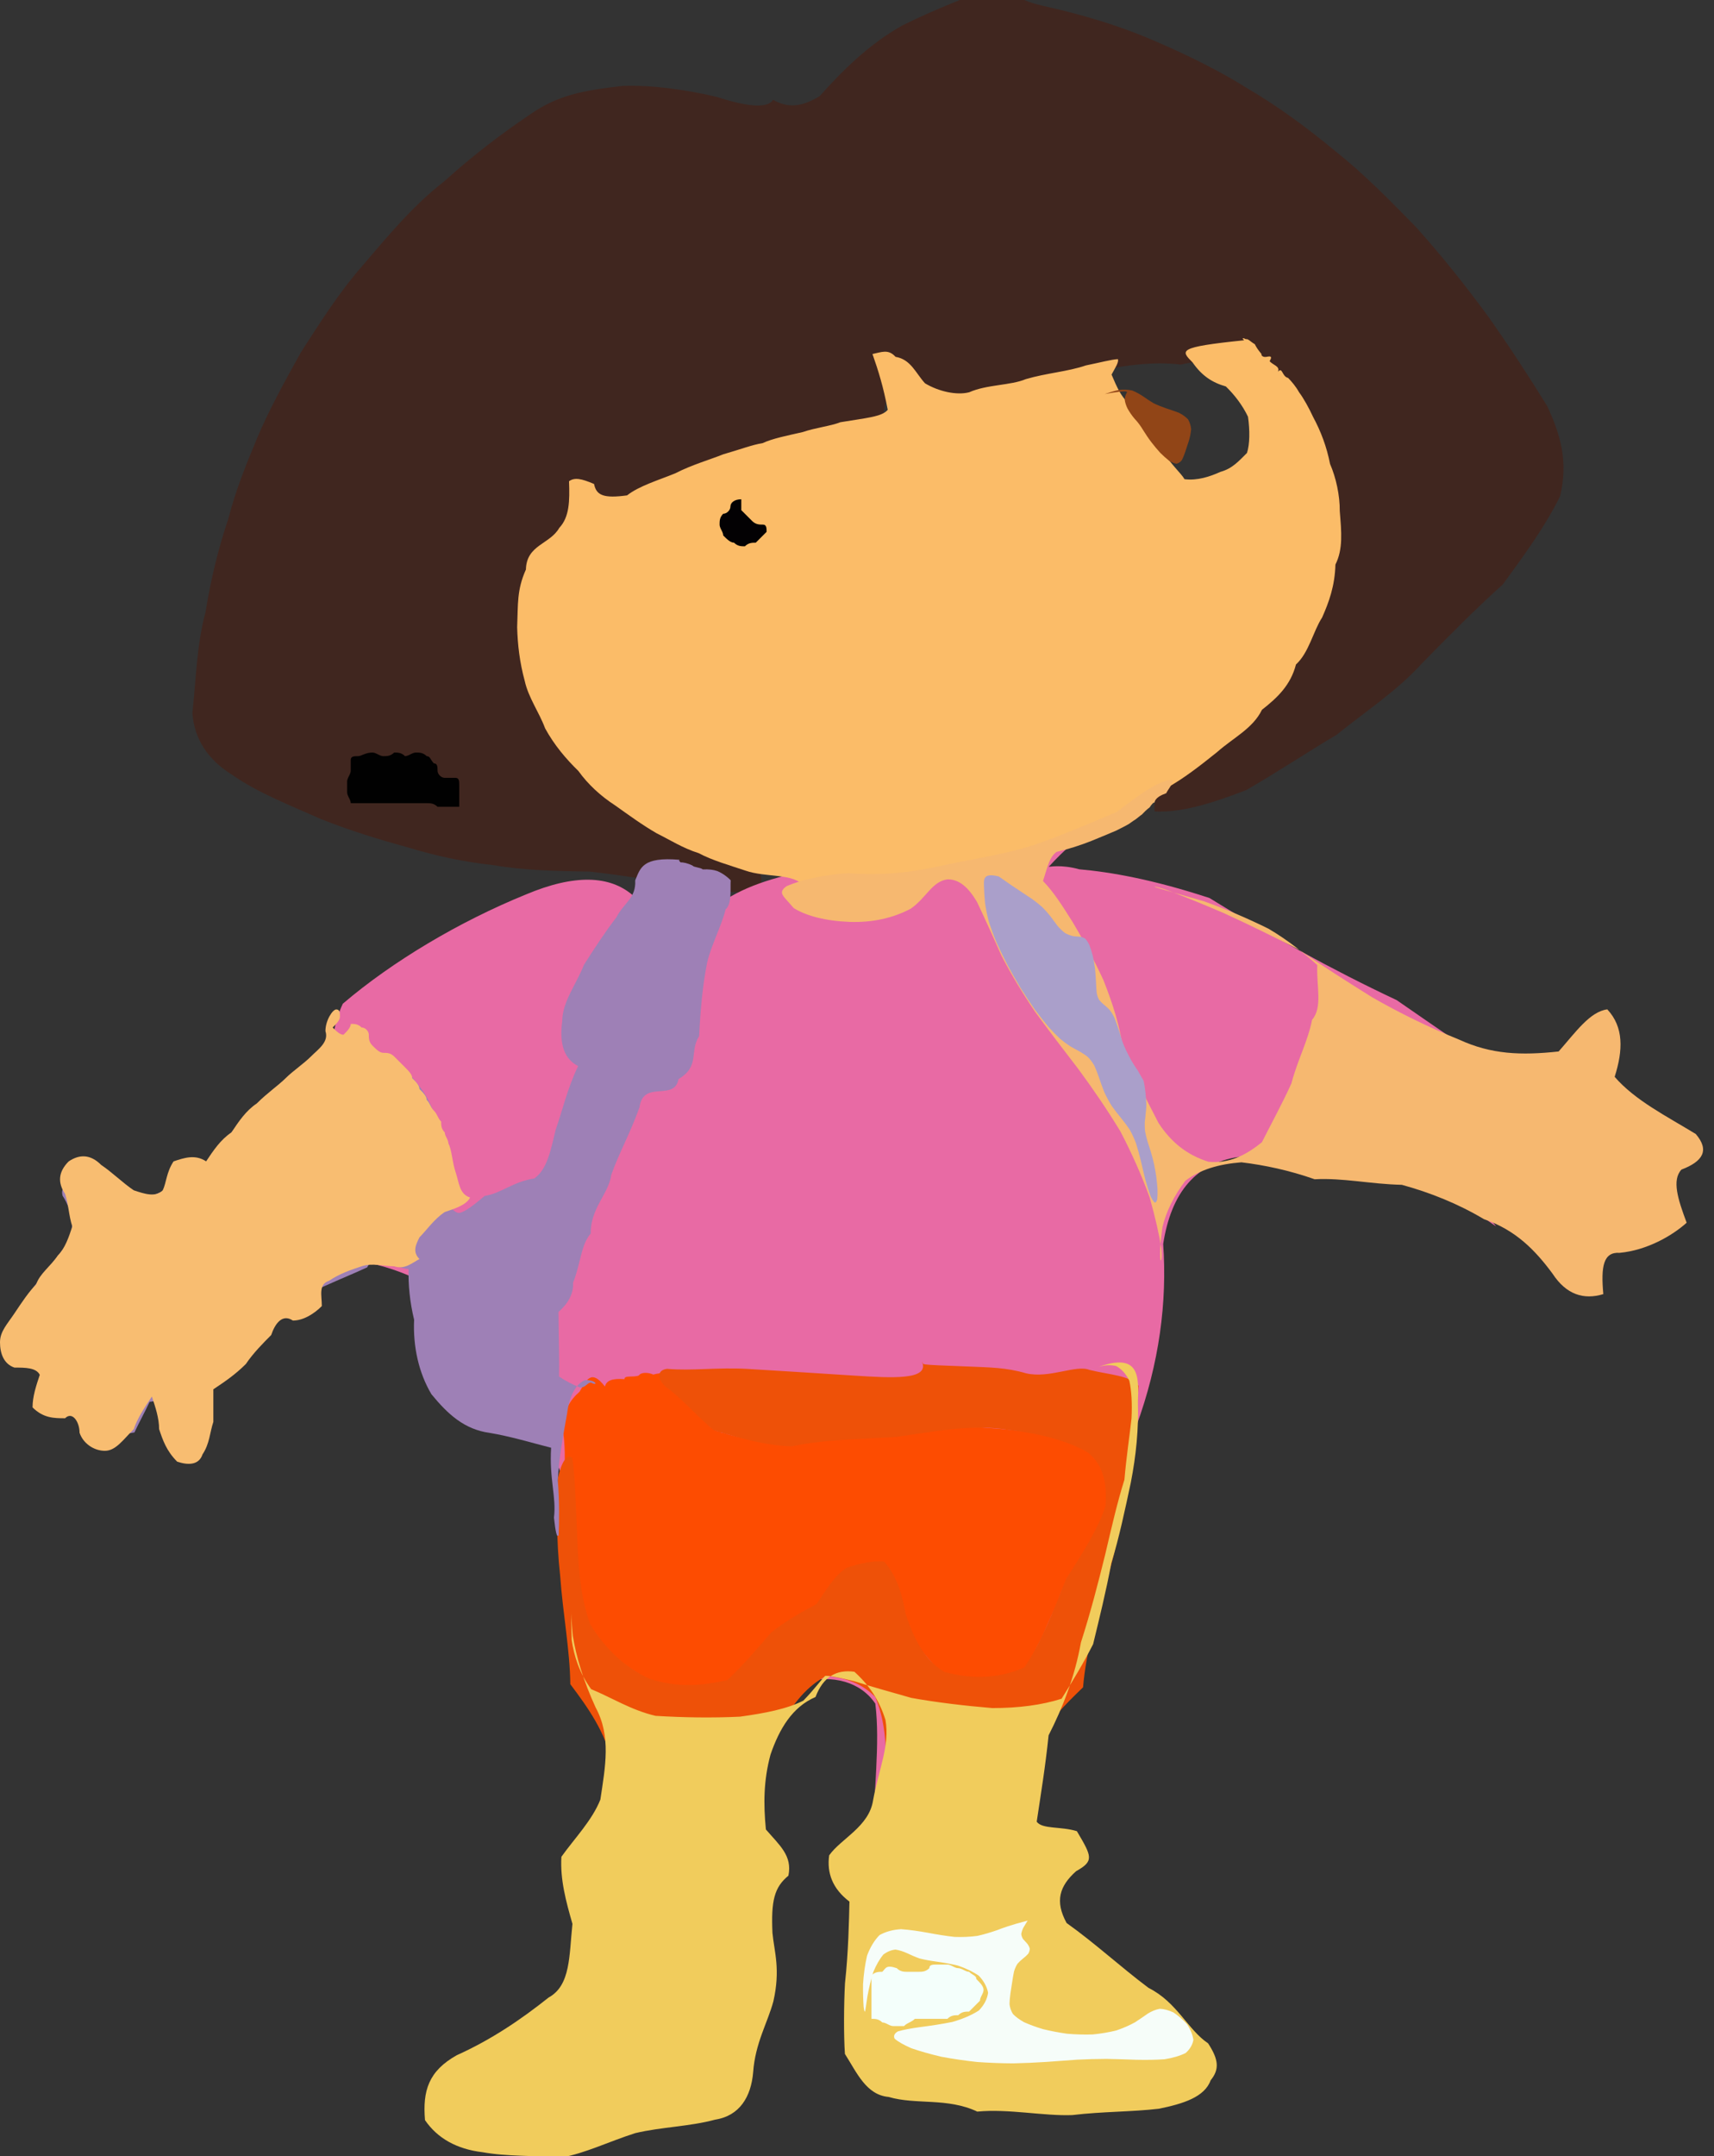<?xml version="1.0" ?>
<svg xmlns="http://www.w3.org/2000/svg" version="1.1" width="474" height="596">
  <rect width="100%" height="100%" fill="#333333" stroke="none"/>
  <defs/>
  <g>
    <path d="M 268.365 -1.271 C 268.624 -1.372 269.056 -1.449 269.434 -1.712 C 269.693 -2.089 269.758 -2.546 269.962 -2.885 C 270.387 -3.268 270.504 -3.764 270.662 -4.188 C 271.027 -4.439 271.39 -4.443 271.95 -3.985 C 273.426 -3.019 275.846 -2.353 280.352 -2.162 C 282.701 0.962 288.872 1.521 295.778 3.373 C 303.49 5.357 311.965 8.052 319.924 11.578 C 328.968 15.493 337.367 19.659 345.098 24.5 C 353.251 29.29 361.308 35.156 369.192 41.708 C 377.312 48.153 384.435 55.44 391.623 62.8 C 398.571 70.54 405.156 78.75 411.491 87.397 C 417.455 95.812 422.892 104.187 427.869 112.232 C 431.623 120.332 433.698 127.522 431.457 137.092 C 427.552 145.126 421.75 153.13 415.621 161.504 C 407.941 168.408 400.5 175.952 393.11 183.488 C 386.143 191.14 377.385 196.804 369.652 203.081 C 361.353 208.015 353.22 213.43 344.636 218.383 C 334.782 222.193 326.504 224.643 319.314 224.291 C 318.781 220.769 321.384 215.079 326.691 208.331 C 333.833 201.417 341.585 194.332 349.047 187.049 C 355.381 179.524 360.443 171.75 364.18 163.747 C 366.576 155.595 367.686 147.4 367.59 139.297 C 366.371 131.444 364.124 124.024 360.954 117.232 C 356.975 111.267 352.229 106.312 346.758 102.536 C 340.584 100.082 333.744 99.042 326.565 100.766 C 318.313 99.774 309.457 101.153 300.438 103.257 C 291.344 105.194 282.469 106.693 273.958 110.388 C 266.41 109.952 260.41 108.39 255.607 106.624 C 252.082 105.29 249.657 104.584 247.978 104.762 C 246.615 106.25 244.95 109.178 244.139 115.351 C 238.29 117.68 229.938 120.93 221.027 124.962 C 211.478 128.717 201.509 131.945 191.502 134.609 C 182.317 136.721 174.427 138.345 168.195 139.595 C 163.887 140.77 160.972 142.22 158.861 144.26 C 156.955 147.19 154.781 151.178 152.376 156.188 C 150.063 162.112 148.343 168.805 147.952 176.086 C 149.733 183.764 153.624 191.627 159.413 199.452 C 166.717 207.067 175.107 214.306 184.025 221.027 C 192.723 227.158 200.627 232.596 207.439 237.095 C 211.012 241.097 211.434 244.332 209.08 246.432 C 204.434 246.984 198.021 246.368 190.286 245.062 C 181.644 243.468 172.478 241.974 163.115 240.91 C 153.653 240.767 144.983 240.581 136.609 239.148 C 127.867 238.197 120.148 236.461 112.651 234.177 C 104.888 232.06 96.755 229.567 88.739 226.378 C 80.106 222.532 71.436 219.192 64.283 214.214 C 57.375 209.951 53.71 204.13 53.21 197.081 C 54.244 187.326 54.417 178.122 56.839 169.177 C 58.315 160.082 60.385 151.526 63.1 143.535 C 65.096 135.74 67.988 128.542 71.074 121.167 C 74.208 113.736 78.39 106.017 83.194 97.411 C 88.316 89.495 93.681 80.889 100.341 73.34 C 107.245 65.244 114.214 56.844 122.782 50.178 C 130.618 43.101 138.633 36.984 146.674 31.57 C 154.438 26.225 161.309 25.001 172.212 23.746 C 180.128 23.457 189.831 24.78 198.214 26.788 C 205.337 29.1 212.117 30.357 213.787 27.592 C 217.571 29.702 221.181 29.877 226.654 26.599 C 232.68 19.869 239.999 12.389 249.536 7.041 C 259.302 2.154 269.866 -1.623 268.365 -1.271" stroke-width="0.0" fill="rgb(64, 38, 31)" opacity="1" stroke="rgb(189, 215, 162)" stroke-opacity="0.661" stroke-linecap="round" stroke-linejoin="round"/>
    <path d="M 316.707 221.672 C 314.48 222.719 312.189 223.887 309.674 225.169 C 306.86 226.64 303.769 228.356 300.518 230.26 C 297.299 232.423 294.396 234.831 290.042 239.556 C 290.14 239.658 293.358 238.855 298.489 240.276 C 307.011 241.019 318.752 243.04 334.48 248.211 C 350.124 257.905 368.281 268.011 386.229 276.422 C 398.746 285.131 407.006 290.535 409.749 292.931 C 407.273 293.214 401.226 292.766 393.836 292.976 C 387.234 294.684 383.328 298.472 383.251 304.194 C 386.669 311.348 392.608 319.21 399.894 326.773 C 407.054 332.899 412.299 336.919 413.716 338.922 C 410.858 337.271 404.483 331.51 393.232 326.364 C 375.935 323.125 359.503 319.147 343.789 319.601 C 330.64 321.038 323.889 329.699 321.673 343.825 C 322.797 359.856 320.615 376.774 314.234 394.214 C 307.8 412.638 301.703 431.281 295.858 449.452 C 291.277 466.385 287.96 481.807 285.517 495.04 C 282.653 505.894 278.752 514.414 273.737 520.873 C 267.992 525.92 262.337 530.473 257.755 535.383 C 255.236 541.196 255.576 548.16 259.07 555.899 C 265.483 563.733 274.39 570.804 284.864 576.229 C 295.685 579.185 305.5 580.383 313.008 580.625 C 317.028 580.642 316.932 580.793 312.888 580.81 C 305.554 580.36 295.802 578.923 284.673 575.858 C 273.241 570.522 262.574 562.671 253.61 552.24 C 247.052 539.561 243.193 525.33 241.312 510.294 C 241.587 495.198 243.454 481.853 242.06 470.874 C 237.926 464.817 230.396 462.844 221.837 464.832 C 212.775 469.293 204.202 474.414 196.878 479.234 C 191.45 483.399 188.316 487.242 187.598 491.235 C 189.354 496.01 193.344 502.16 198.652 510.1 C 204.13 519.793 208.422 531.021 210.108 543.142 C 207.658 555.344 201.451 566.718 192.079 576.356 C 180.357 583.378 167.485 587.534 155.018 589.421 C 144.496 589.742 137.363 589.087 134.671 587.868 C 136.488 586.217 142.111 583.997 150.74 581.046 C 161.23 577.271 172.293 572.662 182.652 567.346 C 191.171 561.576 196.888 555.636 199.519 549.833 C 199.342 544.407 196.752 539.49 192.412 534.963 C 187.142 530.626 181.688 526.016 176.776 520.479 C 172.912 513.309 170.244 503.942 168.636 492.051 C 167.625 477.567 166.427 460.924 164.41 442.876 C 160.982 424.284 155.554 405.947 147.735 388.804 C 137.758 373.864 126.425 362.084 115.158 353.477 C 104.885 348.806 96.702 347.789 91.381 348.59 C 89.296 349.837 89.896 350.487 92.326 349.69 C 95.62 346.96 98.766 342.346 100.875 336.055 C 101.159 328.308 99.377 319.337 95.883 309.442 C 91.793 298.979 89.871 288.026 94.8 277.429 C 108.516 265.728 127.023 254.714 145.452 247.225 C 158.934 241.545 168.636 241.989 174.966 247.426 C 173.727 257.816 170.362 270.686 165.731 285.219 C 160.724 299.74 156.473 312.926 153.676 323.771 C 152.608 331.46 153.364 335.444 155.89 335.316 C 160.034 331.211 165.482 323.505 171.574 313.039 C 177.497 300.918 182.739 288.257 187.105 276.072 C 190.618 265.311 194.326 256.423 199.349 249.535 C 206.464 244.5 215.98 241.945 226.968 239.877 C 239.138 238.057 252.098 236.379 265.526 234.737 C 279.205 233.031 293.005 231.331 316.707 221.672" stroke-width="0.0" fill="rgb(232, 106, 164)" opacity="1" stroke="rgb(110, 111, 180)" stroke-opacity="0.843" stroke-linecap="round" stroke-linejoin="round"/>
    <path d="M 344.092 94.048 C 343.349 93.516 343.611 93.235 344.525 93.752 C 345.176 93.573 345.746 94.41 347.004 95.128 C 348.096 97.307 349.178 97.851 348.838 98.167 C 349.204 98.585 349.536 98.811 350.73 98.544 C 351.232 98.495 351.973 98.423 351.108 99.809 C 351.908 100.883 354.105 101.198 353.412 102.736 C 354.711 101.305 354.481 104.077 356.221 104.455 C 357.247 105.511 358.353 106.814 359.255 108.422 C 360.549 110.141 362.022 112.848 363.133 115.243 C 365.286 119.244 366.897 123.482 367.822 128.239 C 369.459 131.964 370.548 136.935 370.507 141.26 C 370.973 147.055 371.458 151.751 369.306 156.043 C 369.148 161.965 367.519 166.42 365.619 170.693 C 363.19 174.381 361.978 180.414 358.394 183.662 C 356.933 189.323 353.343 192.777 348.994 196.179 C 346.456 201.382 341.038 203.924 336.58 207.879 C 331.995 211.55 327.336 215.235 322.294 217.992 C 317.424 220.434 313.017 223.045 308.778 225.46 C 304.657 227.703 300.604 229.782 296.561 231.704 C 292.497 233.46 288.355 235.077 284.099 236.563 C 279.714 237.949 275.18 239.25 270.461 240.484 C 265.568 241.663 260.509 242.772 255.245 243.794 C 249.815 244.703 244.267 245.446 238.601 245.949 C 232.879 246.109 227.208 245.885 222.276 244.941 C 219.6 241.266 211.849 242.645 206.1 240.619 C 201.794 239.174 196.92 237.801 193.217 235.809 C 188.844 234.446 185.22 232.107 181.605 230.326 C 177.549 227.982 173.903 225.298 170.065 222.58 C 166.155 220.048 162.592 216.794 159.951 213.095 C 156.547 209.78 153.292 205.968 150.745 201.306 C 149.076 196.807 146.15 192.889 145.107 188.193 C 143.703 183.001 143.155 178.251 143.017 173.384 C 143.276 166.967 142.906 163.084 145.44 157.408 C 145.605 150.554 152.084 150.467 154.668 145.901 C 157.482 142.908 157.564 138.507 157.362 133.014 C 158.895 131.906 160.762 132.268 164.283 133.77 C 164.901 136.922 166.949 137.806 173.416 136.92 C 176.784 134.286 182.063 132.739 186.773 130.814 C 191.272 128.489 196.285 127.065 200.029 125.563 C 204.559 124.267 208.118 122.903 210.906 122.478 C 213.6 121.204 217.588 120.432 222 119.421 C 225.427 118.229 229.8 117.754 232.408 116.702 C 239.244 115.546 243.924 115.244 245.5 113.266 C 244.281 106.91 242.941 102.568 241.279 97.851 C 243.751 97.348 245.662 96.379 247.654 98.629 C 251.884 99.32 253.221 103.127 255.815 105.951 C 259.537 108.187 264.543 109.334 268.03 108.421 C 272.864 106.263 279.542 106.555 283.675 104.793 C 289.369 103.111 295.398 102.699 300.289 101.005 C 304.3 100.187 307.378 99.35 309.161 99.269 C 309.418 100.169 308.512 101.47 307.396 103.534 C 308.869 106.969 310.219 110.418 313.453 112.509 C 316.092 116.329 318.999 120.091 321.369 124.445 C 323.738 128.319 326.715 130.883 327.572 132.446 C 331.122 132.893 334.591 131.744 337.544 130.408 C 340.827 129.508 342.633 127.385 344.848 125.194 C 345.633 122.813 345.67 118.952 345.129 115.183 C 343.596 111.996 341.487 109.234 339.006 106.812 C 335.241 105.753 332.352 103.852 329.819 100.195 C 326.514 96.827 325.41 95.962 344.092 94.048" stroke-width="0.0" fill="rgb(251, 188, 104)" opacity="1" stroke="rgb(30, 37, 75)" stroke-opacity="0.253" stroke-linecap="round" stroke-linejoin="round"/>
    <path d="M 167.296 383.241 C 167.668 381.641 169.18 380.917 172.716 381.198 C 172.512 380.033 175.386 380.795 176.686 380.165 C 177.305 379.215 179.385 379.315 180.643 379.93 C 181.838 379.63 183.094 379.373 183.985 379.657 C 184.675 380.561 185.426 381.168 186.11 381.837 C 186.728 382.593 187.309 383.386 187.871 384.21 C 188.422 385.063 188.958 385.909 189.488 386.744 C 190.022 387.561 190.569 388.357 191.118 389.129 C 191.667 389.846 192.237 390.462 192.932 390.654 C 193.419 391.543 193.83 392.344 195.665 391.49 C 195.634 392.222 195.608 393.323 195.872 393.846 C 196.398 394.471 196.831 394.832 197.749 394.545 C 197.637 395.198 197.753 395.406 198 395.486 C 198.251 395.444 198.531 395.741 199.106 395.655 C 199.476 396.108 199.879 395.999 200.578 396.17 C 201.19 396.494 202.102 396.634 203.067 396.9 C 204.086 397.25 205.313 397.239 206.69 397.124 C 208.165 396.963 209.825 396.81 211.642 396.717 C 213.676 396.617 215.991 396.52 218.603 396.431 C 221.522 396.314 224.734 396.152 228.217 395.906 C 231.979 395.631 235.981 395.286 240.17 394.931 C 244.494 394.584 248.89 394.299 253.282 394.09 C 257.596 394.009 261.753 394.034 265.744 394.163 C 269.566 394.401 273.246 394.679 276.828 394.965 C 280.354 395.274 283.871 395.691 287.404 396.271 C 290.932 397.135 294.403 398.3 298.818 397.898 C 302.296 399.495 303.99 402.59 305.602 406.433 C 306.932 409.578 307.579 412.711 307.426 415.962 C 306.438 419.234 304.86 422.454 302.915 425.591 C 300.754 428.629 298.558 431.543 296.496 434.374 C 294.669 437.25 293.139 440.239 292.238 443.649 C 290.556 446.63 289.405 449.766 288.036 452.765 C 286.423 455.609 285.088 458.528 284.191 462.336 C 280.373 463.697 277.142 464.412 273.323 464.4 C 269.604 463.869 265.913 463.386 261.326 463.789 C 259.073 460.927 256.471 458.318 254.286 455.423 C 252.512 452.306 250.972 449.168 249.695 446.082 C 248.505 443.093 247.263 440.339 245.923 438.006 C 244.396 436.171 242.594 434.927 240.607 434.272 C 238.531 434.172 236.437 434.32 234.515 434.536 C 232.909 435.292 231.544 436.697 231.797 434.701 C 231.874 435.046 232.255 435.331 232.546 434.289 C 232.422 434.61 232.214 436.02 231.749 437.16 C 231.23 438.17 230.384 439.483 229.116 441.033 C 227.528 442.8 225.794 444.776 223.914 446.926 C 221.892 449.245 219.842 451.621 217.733 454.006 C 215.547 456.333 213.201 458.553 210.679 460.598 C 207.898 462.393 204.911 463.921 201.81 465.165 C 198.566 466.033 195.179 466.488 191.69 466.702 C 188.095 467.175 184.403 466.686 180.911 465.691 C 177.868 463.209 174.98 461.582 172.323 459.891 C 169.982 458.007 167.782 456.288 165.885 454.612 C 164.305 452.948 163.023 451.322 162.016 449.678 C 161.253 447.897 160.668 445.888 160.209 443.543 C 159.821 440.81 159.432 437.691 159.119 434.178 C 158.675 430.333 158.137 426.204 157.657 421.811 C 156.984 417.275 156.487 412.668 156.182 408.098 C 156.146 403.673 156.415 399.445 155.539 394.663 C 155.939 389.776 157.649 386.947 160.277 384.669 C 162.221 381.307 163.526 378.365 167.296 383.241" stroke-width="0.0" fill="rgb(253, 76, 1)" opacity="1" stroke="rgb(105, 33, 99)" stroke-opacity="0.263" stroke-linecap="round" stroke-linejoin="round"/>
    <path d="M 254.989 376.359 C 254.986 376.484 255.041 376.617 255.018 376.756 C 255.067 376.888 255.317 377.005 255.775 377.111 C 256.546 377.209 257.734 377.293 259.39 377.366 C 261.536 377.446 264.451 377.559 268.504 377.73 C 273.305 377.953 278.243 377.944 283.746 379.577 C 290.219 381.095 297.56 377.12 301.275 378.635 C 307.031 380.047 312.224 380.104 314.869 383.007 C 314.43 389.889 313.771 397.651 312.429 407.232 C 310.754 417.267 308.829 427.607 305.85 437.788 C 303.106 447.366 300.371 456.32 299.513 466.362 C 294.487 471.3 289.481 475.782 288.05 482.166 C 288.311 488.975 287.522 493.917 285.78 499.288 C 286.136 503.365 287.72 507.165 288.58 510.611 C 288.216 513.7 286.819 516.478 284.391 518.964 C 280.857 521.216 276.363 523.42 271.153 525.761 C 265.528 528.4 259.829 531.475 254.367 535.058 C 249.406 539.125 245.131 543.473 241.634 547.75 C 238.927 551.58 237 554.593 235.792 556.443 C 235.197 556.825 235.084 555.485 235.306 552.336 C 235.705 547.495 236.323 541.28 237.198 534.059 C 238.361 526.205 239.78 518.037 241.351 509.798 C 242.902 501.687 244.206 493.861 245.002 486.481 C 245.037 479.742 244.119 473.848 242.017 469.019 C 238.629 465.55 234.312 463.792 228.597 463.214 C 223.468 465.754 219.131 470.832 215.349 477.952 C 212.184 486.143 210.019 495.044 208.986 503.939 C 208.988 512.075 209.401 519.076 209.556 524.836 C 208.867 529.342 207.108 532.675 204.214 535 C 200.21 536.489 195.245 537.273 189.604 537.466 C 183.638 537.141 177.76 536.336 172.388 535.041 C 167.923 533.171 164.71 530.588 162.898 527.213 C 162.476 522.811 163.453 517.196 165.177 510.612 C 166.899 503.339 168.041 495.601 169.17 487.08 C 167.473 478.874 162.641 472.036 157.715 465.501 C 157.627 456.223 155.663 446.103 154.897 435.401 C 153.795 425.594 153.993 415.914 154.248 408.697 C 155.296 403.954 156.801 401.773 158.253 402.952 C 159.03 407.793 159.168 414.729 159.559 423.106 C 159.891 432.222 160.307 441.146 163.27 449.029 C 167.409 455.705 172.699 460.821 179.625 464.006 C 187.525 466.601 194.372 465.899 201.143 464.373 C 205.566 460.203 209.447 455.675 213.237 451.25 C 217.446 447.921 221.639 445.585 225.83 443.348 C 228.514 439.388 230.871 435.354 234.154 433.338 C 237.794 432.084 241.276 431.351 244.472 431.622 C 247.137 434.399 249.31 439.236 250.414 445.994 C 252.63 452.64 255.486 458.754 261.138 462.103 C 268.789 464.204 276.227 464.002 283.288 460.864 C 287.796 454.274 291.235 445.517 294.85 436.366 C 299.605 428.996 303.601 422.614 305.693 416.384 C 306.258 410.054 305.091 404.838 300.845 401.465 C 295.212 398.207 287.57 396.204 278.506 395.153 C 268.326 393.581 258.05 395.746 247.677 397.182 C 237.417 397.796 227.416 397.913 218.968 399.774 C 211.363 399.503 204.541 397.45 197.413 395.327 C 192.306 391.084 188.152 386.106 184.198 383.392 C 181.586 381.118 181.686 378.669 184.486 378.346 C 191.44 378.944 198.46 377.886 206.748 378.366 C 215.984 378.92 225.854 379.542 236.13 380.21 C 246.609 380.874 257.146 381.539 254.989 376.359" stroke-width="0.0" fill="rgb(238, 81, 8)" opacity="1" stroke="rgb(177, 208, 209)" stroke-opacity="0.879" stroke-linecap="round" stroke-linejoin="round"/>
    <path d="M 187.926 237.647 C 187.647 237.938 187.846 237.848 188.179 238.347 C 188.932 238.333 190.158 238.566 191.511 239.24 C 191.908 239.759 193.684 239.731 194.346 240.295 C 196.101 240.24 197.304 240.391 198.375 240.761 C 200.005 241.44 201.331 242.543 202.063 243.289 C 201.938 246.06 202.416 249.779 200.662 251.359 C 199.498 256.018 196.722 261.132 195.559 266.047 C 194.283 272.461 193.711 279.036 193.341 286.371 C 190.557 290.751 193.692 294.626 187.637 298.27 C 186.492 304.568 177.857 298.322 176.851 306.075 C 174.001 313.865 171.218 318.616 169.038 324.736 C 168.342 329.984 163.274 333.907 163.365 340.951 C 160.614 344.072 160.617 349.228 158.488 354.493 C 158.731 359.067 155.166 361.911 154.45 362.62 C 154.529 371.96 154.703 375.742 154.602 380.447 C 156.124 381.55 158.455 382.747 160.405 383.508 C 162.001 383.544 162.345 382.16 163.45 382.143 C 165.496 383.306 165.001 381.294 161.771 381.483 C 159.599 382.284 157.471 385.399 156.839 390.652 C 155.793 396.605 154.593 402.525 154.261 409.223 C 154.748 415.281 154.629 420.667 154.504 424.278 C 154.003 425.257 153.631 423.442 153.197 419.473 C 153.906 413.819 151.868 408.859 152.408 400.155 C 146.796 398.725 141.259 397.027 135.449 396.052 C 128.406 395.104 123.846 390.878 119.317 385.367 C 115.778 379.45 114.181 372.125 114.521 364.784 C 113.291 359.643 112.907 355.154 112.981 350.779 C 109.542 350.551 103.316 346.425 101.545 350.3 C 96.67 352.542 90.983 354.762 85.418 357.511 C 80.996 361.523 76.227 365.202 71.737 369.534 C 67.106 373.453 63.362 377.382 59.763 380.782 C 56.236 383.124 52.868 384.573 49.88 385.467 C 47.146 386.674 44.601 387.1 41.378 387.47 C 40.153 390.111 38.497 393.068 37.181 395.929 C 32.983 396.748 28.474 396.854 24.232 393.891 C 20.285 391.57 16.501 389.598 14.428 386.563 C 13.04 382.595 11.093 378.954 8.726 375.45 C 5.851 371.974 4.261 367.861 4.211 363.323 C 7.178 358.035 12.181 352.096 17.296 345.497 C 21.475 341.115 20.005 334.57 17.305 330.494 C 16.68 327.889 18.322 327.575 22.598 328.993 C 28.265 330.118 34.678 330.771 41.414 330.845 C 47.182 328.087 56.154 325.248 58.273 320.246 C 63.086 312.981 69.405 307.664 75.513 301.24 C 81.707 295.729 87.351 290.821 92.425 288.379 C 97.507 288.025 102.256 288.951 105.437 292.131 C 110.269 293.275 113.482 296.803 116.559 301.026 C 119.258 304.686 120.668 309.186 121.996 313.769 C 122.893 318.106 123.205 322.275 123.275 326.022 C 123.251 329.297 123.242 332.004 124.191 333.617 C 124.851 333.647 125.706 335.343 127.089 335.243 C 128.84 334.843 131.178 332.932 134.037 330.55 C 138.614 329.845 141.874 326.599 147.753 325.729 C 151.413 323.139 152.318 317.716 153.693 312.167 C 155.571 306.906 156.811 301.086 159.866 294.659 C 156.259 292.788 154.592 289.02 155.476 282.243 C 155.546 276.819 159.258 272.285 161.494 266.662 C 164.698 261.622 167.603 257.228 170.448 253.575 C 172.522 249.49 175.927 248.298 175.665 243.339 C 177.106 239.866 177.704 236.764 187.926 237.647" stroke-width="0.0" fill="rgb(158, 128, 182)" opacity="1" stroke="rgb(217, 101, 153)" stroke-opacity="0.688" stroke-linecap="round" stroke-linejoin="round"/>
    <path d="M 303.739 377.818 C 305.418 377.321 307.085 377.161 308.677 377.575 C 310.121 378.367 311.351 379.66 312.315 381.634 C 312.914 384.383 313.126 387.857 312.914 392.062 C 312.374 397.005 311.499 402.58 310.953 408.997 C 308.996 415.192 307.402 422.157 305.636 429.667 C 303.675 437.623 301.525 445.908 298.928 453.959 C 297.225 463.477 293.902 471.975 289.984 479.641 C 289.09 488.366 287.836 495.919 286.699 503.513 C 288.23 505.642 293.389 504.759 297.807 506.135 C 301.984 513.197 302.62 514.37 297.583 517.201 C 293.029 521.282 291.647 525.462 294.964 531.512 C 303.063 537.292 309.953 543.713 317.641 549.458 C 325.533 553.421 328.485 561.023 334.085 564.761 C 337.04 569.273 337.267 571.965 334.801 574.988 C 333.131 579.607 327.285 581.464 320.514 582.845 C 313.078 583.73 304.881 583.6 296.531 584.602 C 288.576 584.903 278.964 582.813 270.262 583.64 C 261.981 579.724 253.264 581.82 245.743 579.59 C 239.558 579.032 237.001 572.961 233.658 567.698 C 233.315 562.834 233.35 554.125 233.677 548.16 C 234.628 539.5 234.793 530.759 234.912 525.6 C 230.211 522.033 228.625 517.667 229.305 512.81 C 232.569 508.189 240.341 504.885 241.45 497.591 C 243.005 488.984 246.093 482.591 244.881 475.423 C 243.185 469.925 240.342 465.743 236.275 462.07 C 231.303 461.389 227.65 463.44 225.53 469.047 C 219.079 471.812 215.516 477.892 213.083 484.959 C 211.159 492.072 211.112 498.613 211.804 505.661 C 215.617 510.083 219.16 512.911 218.03 518.435 C 214.106 521.654 213.22 525.384 213.623 534.277 C 214.12 539.501 215.883 544.286 213.874 553.171 C 212.248 559.17 208.856 564.693 208.281 572.769 C 207.71 579.53 204.556 584.815 197.768 585.865 C 190.797 587.77 182.913 587.878 175.682 589.591 C 168.344 591.936 161.881 595.143 155.251 596.344 C 147.716 595.753 140.199 596.086 133.471 594.869 C 126.333 594.031 120.949 591.006 117.532 585.999 C 116.849 577.909 118.495 572.447 126.312 568.06 C 135.903 563.74 144.067 558.198 151.713 552.115 C 157.834 548.765 157.37 540.583 158.309 531.751 C 156.536 525.612 154.871 519.46 155.256 513.204 C 158.861 508.154 163.759 503.146 166.027 497.402 C 167.386 488.333 169.053 479.899 164.709 471.923 C 161.38 464.659 159.365 458.033 158.409 452.147 C 158.033 448.03 157.961 445.821 157.974 445.475 C 157.987 446.814 157.984 449.506 158.091 453.241 C 158.734 457.79 160.267 462.431 163.471 466.875 C 169.115 469.186 174.529 472.682 181.312 474.26 C 189.227 474.733 196.944 474.85 204.644 474.483 C 211.671 473.515 217.69 472.34 222.164 470.051 C 225.083 467.048 226.775 464.672 228.201 463.198 C 230.738 463.283 233.123 463.945 236.307 464.704 C 240.397 465.993 245.876 467.562 252.019 469.293 C 259.046 470.557 266.79 471.472 274.394 472.108 C 281.571 472.116 288.073 471.288 293.575 469.528 C 296.615 464.693 299.681 459.59 302.297 454.44 C 304.014 447.328 305.885 439.856 307.334 432.017 C 309.469 425.116 311.094 417.416 312.727 409.762 C 314.188 402.278 314.908 394.931 314.683 387.599 C 314.94 380.557 315.276 373.721 303.739 377.818" stroke-width="0.0" fill="rgb(241, 204, 92)" opacity="1" stroke="rgb(130, 133, 80)" stroke-opacity="0.988" stroke-linecap="round" stroke-linejoin="round"/>
    <path d="M 324.409 215.742 C 323.991 217.211 322.885 218.376 322.527 219.237 C 321.097 219.758 319.503 220.491 319.259 221.85 C 319.069 221.658 318.434 222.358 317.929 223.156 C 317.07 223.789 316.442 224.445 315.768 225.151 C 315.109 225.585 314.596 226.089 313.907 226.568 C 313.272 226.929 312.749 227.389 312.044 227.829 C 311.205 228.318 310.089 228.869 308.609 229.606 C 306.686 230.452 304.397 231.356 301.765 232.452 C 298.636 233.686 295.666 234.627 292.175 235.474 C 290.114 236.98 289.691 239.752 288.44 243.507 C 291.365 246.508 293.765 250.308 296.576 254.764 C 299.51 259.646 302.449 265.062 305.179 270.966 C 307.627 277.226 309.927 283.87 310.728 291.476 C 313.999 297.904 317.166 304.187 320.351 310.336 C 323.864 315.741 328.272 319.247 334.226 321.118 C 340.022 321.604 344.449 319.343 348.959 315.733 C 351.647 310.419 354.668 304.905 357.143 299.427 C 358.774 293.094 361.687 287.841 362.842 281.886 C 365.821 278.384 364.04 272.808 364.285 266.732 C 360.692 263.475 356.08 259.797 350.819 256.707 C 344.974 253.803 338.967 251.268 333.081 249.156 C 327.56 247.532 322.913 246.267 319.815 245.321 C 318.631 244.849 319.428 244.973 322.114 245.789 C 326.431 247.37 332.02 249.62 338.467 252.397 C 345.321 255.51 352.26 258.946 359.23 262.485 C 365.641 266.953 372.364 271.206 379.382 275.596 C 386.815 279.866 394.822 283.827 403.507 287.344 C 412.414 291.444 420.633 291.753 431.037 290.625 C 435.74 285.294 439.673 279.62 444.49 278.986 C 449.041 283.857 448.884 290.216 446.528 297.638 C 452.184 304.158 460.782 308.447 468.959 313.435 C 472.862 317.991 470.879 321.034 464.998 323.273 C 462.313 326.159 463.999 331.447 466.438 337.955 C 462.44 341.562 455.457 345.575 447.906 346.283 C 443.391 345.985 442.693 350.06 443.391 357.688 C 437.984 359.347 433.135 357.834 429.345 352.03 C 424.601 345.609 419.178 339.975 410.387 336.979 C 403.244 332.716 395.454 329.604 387.677 327.482 C 378.837 327.275 371.48 325.527 363.563 325.945 C 356.596 323.49 349.702 322.03 343.309 321.262 C 337.207 321.73 331.809 323.259 327.791 326.38 C 324.675 330.501 322.517 334.819 321.476 339.147 C 320.917 343.139 320.712 346.266 320.902 348.219 C 321.194 348.778 321.371 347.72 321.189 345.148 C 320.578 341.313 319.495 336.468 317.91 330.914 C 315.764 324.998 313.055 318.862 309.832 312.699 C 306.202 306.735 302.293 301.011 298.225 295.497 C 294.12 290.16 290.106 284.924 286.306 279.743 C 282.804 274.587 279.679 269.416 276.966 264.165 C 274.585 258.832 272.384 253.903 270.175 249.275 C 267.836 245.337 265.328 243.019 262.035 243.05 C 257.751 243.622 256.198 248.127 251.897 251.139 C 246.801 253.859 241.041 255.019 234.971 254.812 C 228.285 254.554 222.998 253.154 219.521 251.012 C 216.562 247.499 214.965 246.831 217.52 244.935 C 221.242 243.319 227.159 241.833 234.64 241.336 C 243.592 242.12 252.275 241.158 260.73 239.192 C 269.356 237.332 278.129 236.148 286.327 233.421 C 294.198 230.654 301.802 227.413 308.926 224.372 C 315.462 219.211 321.801 214.94 324.409 215.742" stroke-width="0.0" fill="rgb(246, 184, 112)" opacity="1.0" stroke="rgb(250, 88, 190)" stroke-opacity="0.923" stroke-linecap="round" stroke-linejoin="round"/>
    <path d="M 305.515 108.904 C 306.847 108.452 308.169 108.056 309.467 107.771 C 310.726 107.639 311.931 107.687 313.072 107.925 C 314.14 108.344 315.143 108.901 316.104 109.542 C 317.052 110.209 318.017 110.859 319.029 111.455 C 320.116 111.979 321.271 112.442 322.474 112.858 C 323.698 113.25 324.897 113.651 326.028 114.092 C 327.04 114.606 327.894 115.214 328.564 115.928 C 329.035 116.749 329.311 117.659 329.4 118.64 C 329.317 119.666 329.102 120.716 328.798 121.777 C 328.453 122.832 328.113 123.857 327.795 124.835 C 327.49 125.737 327.172 126.537 326.816 127.208 C 326.403 127.72 325.925 128.045 325.373 128.172 C 324.748 128.091 324.057 127.81 323.311 127.345 C 322.522 126.727 321.701 125.989 320.859 125.156 C 320.015 124.232 319.188 123.233 318.383 122.193 C 317.589 121.15 316.835 120.015 316.113 118.857 C 315.413 117.684 314.628 116.643 313.766 115.737 C 312.975 114.811 312.32 113.825 311.79 112.874 C 311.38 112.001 311.123 111.191 311.033 110.451 C 311.083 109.798 311.249 109.221 311.509 108.702 C 311.832 108.213 312.184 107.729 305.515 108.904" stroke-width="0.0" fill="rgb(145, 69, 23)" opacity="1" stroke="rgb(158, 116, 239)" stroke-opacity="0.109" stroke-linecap="round" stroke-linejoin="round"/>
    <path d="M 284.187 530.846 C 283.772 531.51 283.366 532.171 282.997 532.817 C 282.7 533.437 282.505 534.022 282.428 534.566 C 282.477 535.067 282.65 535.526 282.926 535.955 C 283.28 536.369 283.677 536.782 284.069 537.208 C 284.409 537.653 284.656 538.119 284.782 538.598 C 284.773 539.083 284.625 539.563 284.342 540.029 C 283.942 540.476 283.453 540.907 282.912 541.333 C 282.361 541.773 281.838 542.252 281.373 542.79 C 280.981 543.406 280.666 544.11 280.424 544.907 C 280.235 545.792 280.076 546.754 279.926 547.776 C 279.767 548.836 279.597 549.914 279.43 550.988 C 279.285 552.039 279.191 553.054 279.183 554.024 C 279.306 554.946 279.603 555.821 280.116 556.652 C 280.875 557.444 281.9 558.202 283.188 558.926 C 284.726 559.614 286.484 560.259 288.433 560.847 C 290.541 561.364 292.773 561.793 295.092 562.118 C 297.463 562.322 299.848 562.39 302.209 562.315 C 304.51 562.09 306.711 561.714 308.776 561.194 C 310.67 560.545 312.375 559.789 313.885 558.959 C 315.218 558.099 316.407 557.261 317.499 556.5 C 318.55 555.872 319.614 555.432 320.731 555.224 C 321.921 555.28 323.179 555.612 324.487 556.219 C 325.811 557.087 327.094 558.184 328.256 559.469 C 329.199 560.883 329.819 562.358 330.03 563.824 C 329.781 565.206 329.053 566.436 327.862 567.461 C 326.254 568.255 324.289 568.822 322.036 569.177 C 319.565 569.347 316.945 569.377 314.237 569.318 C 311.493 569.22 308.742 569.128 306 569.075 C 303.276 569.083 300.562 569.158 297.837 569.295 C 295.078 569.481 292.265 569.694 289.38 569.907 C 286.412 570.097 283.353 570.24 280.203 570.311 C 276.969 570.293 273.663 570.173 270.307 569.937 C 266.938 569.577 263.606 569.093 260.371 568.49 C 257.307 567.779 254.493 566.981 252.014 566.121 C 249.954 565.227 248.394 564.337 247.403 563.49 C 247.037 562.718 247.334 562.044 248.294 561.476 C 249.87 561.008 251.986 560.62 254.535 560.273 C 257.382 559.91 260.382 559.462 263.371 558.862 C 266.185 558.051 268.671 556.999 270.696 555.7 C 272.163 554.186 273.017 552.518 273.255 550.781 C 272.912 549.073 272.031 547.482 270.681 546.082 C 268.956 544.91 266.975 543.974 264.859 543.268 C 262.729 542.766 260.694 542.419 258.822 542.163 C 257.135 541.929 255.628 541.658 254.279 541.306 C 253.055 540.867 251.923 540.369 250.845 539.854 C 249.79 539.381 248.727 539.024 247.641 538.86 C 246.526 538.965 245.4 539.403 244.297 540.229 C 243.256 541.469 242.314 543.11 241.498 545.086 C 240.821 547.285 240.29 549.551 239.897 551.709 C 239.616 553.586 239.412 555.034 239.252 555.922 C 239.108 556.162 238.966 555.723 238.827 554.636 C 238.707 552.979 238.641 550.858 238.67 548.401 C 238.837 545.758 239.192 543.085 239.782 540.535 C 240.639 538.242 241.783 536.324 243.223 534.86 C 244.956 533.88 246.957 533.357 249.18 533.222 C 251.567 533.386 254.059 533.751 256.595 534.216 C 259.119 534.688 261.58 535.09 263.938 535.354 C 266.172 535.441 268.28 535.347 270.273 535.077 C 272.168 534.653 273.988 534.109 275.759 533.485 C 277.506 532.824 279.245 532.151 284.187 530.846" stroke-width="0.0" fill="rgb(246, 253, 249)" opacity="1" stroke="rgb(43, 206, 119)" stroke-opacity="0.736" stroke-linecap="round" stroke-linejoin="round"/>
    <path d="M 101.489 302.35 C 102.408 302.812 103.33 303.263 104.253 303.671 C 105.18 303.997 106.103 304.205 107.017 304.272 C 107.909 304.197 108.764 304.01 109.565 303.76 C 110.289 303.514 110.913 303.34 111.418 303.296 C 111.785 303.421 112.01 303.734 112.099 304.236 C 112.072 304.912 111.953 305.738 111.77 306.687 C 111.552 307.726 111.328 308.821 111.121 309.942 C 110.948 311.064 110.818 312.164 110.734 313.233 C 110.696 314.27 110.695 315.278 110.721 316.263 C 110.768 317.234 110.827 318.201 110.89 319.169 C 110.954 320.149 111.018 321.143 111.079 322.154 C 111.138 323.182 111.193 324.226 111.238 325.279 C 111.27 326.337 111.276 327.389 111.244 328.427 C 111.158 329.436 111.003 330.402 110.761 331.309 C 110.418 332.142 109.964 332.884 109.394 333.521 C 108.712 334.043 107.924 334.442 107.044 334.718 C 106.089 334.88 105.08 334.945 104.037 334.939 C 102.982 334.887 101.938 334.82 100.922 334.767 C 99.946 334.757 99.022 334.81 98.153 334.94 C 97.344 335.149 96.594 335.424 95.898 335.742 C 95.243 336.074 94.616 336.387 93.993 336.648 C 93.356 336.831 92.684 336.923 91.964 336.915 C 91.184 336.804 90.346 336.603 89.454 336.331 C 88.518 336.012 87.558 335.67 86.591 335.323 C 85.641 334.982 84.725 334.644 83.863 334.297 C 83.07 333.921 82.361 333.498 81.741 333.008 C 81.209 332.437 80.762 331.779 80.389 331.036 C 80.079 330.224 79.823 329.361 79.613 328.466 C 79.444 327.564 79.317 326.674 79.233 325.814 C 79.195 324.993 79.208 324.215 79.27 323.471 C 79.374 322.748 79.508 322.032 79.656 321.304 C 79.801 320.55 79.925 319.759 80.017 318.92 C 80.072 318.03 80.083 317.086 80.052 316.092 C 79.99 315.059 79.913 313.999 79.839 312.924 C 79.788 311.849 79.781 310.788 79.837 309.755 C 79.976 308.768 80.212 307.838 80.553 306.981 C 81.002 306.21 81.557 305.536 82.214 304.968 C 82.968 304.513 83.807 304.172 84.723 303.941 C 85.703 303.813 86.734 303.775 87.801 303.811 C 88.888 303.904 89.981 304.03 91.062 304.165 C 92.116 304.284 93.135 304.365 94.107 304.385 C 95.027 304.331 95.893 304.194 96.707 303.977 C 97.474 303.691 98.204 303.348 98.91 302.967 C 99.602 302.567 100.293 302.162 101.489 302.35" stroke-width="0.0" fill="rgb(253, 189, 101)" opacity="1.0" stroke="rgb(93, 34, 218)" stroke-opacity="0.48" stroke-linecap="round" stroke-linejoin="round"/>
    <path d="M 276.208 242.245 C 277.233 242.967 278.259 243.686 279.292 244.402 C 280.331 245.111 281.38 245.811 282.436 246.503 C 283.489 247.189 284.529 247.874 285.543 248.567 C 286.518 249.28 287.443 250.019 288.31 250.794 C 289.111 251.605 289.851 252.449 290.541 253.322 C 291.194 254.208 291.831 255.083 292.47 255.917 C 293.127 256.679 293.812 257.34 294.527 257.879 C 295.262 258.286 296.004 258.565 296.733 258.736 C 297.431 258.827 298.082 258.872 298.677 258.915 C 299.212 259.001 299.693 259.172 300.128 259.458 C 300.527 259.879 300.9 260.451 301.252 261.177 C 301.586 262.045 301.902 263.042 302.195 264.148 C 302.455 265.338 302.673 266.587 302.842 267.864 C 302.963 269.133 303.045 270.364 303.101 271.533 C 303.148 272.616 303.206 273.591 303.296 274.449 C 303.441 275.191 303.658 275.827 303.954 276.364 C 304.326 276.823 304.764 277.245 305.254 277.657 C 305.771 278.078 306.296 278.542 306.822 279.084 C 307.338 279.72 307.798 280.466 308.201 281.323 C 308.566 282.224 308.884 283.161 309.227 284.141 C 309.59 285.179 309.912 286.269 310.212 287.354 C 310.543 288.353 310.96 289.337 311.411 290.302 C 311.85 291.228 312.346 292.151 312.878 293.139 C 313.393 294.024 313.978 294.958 314.657 295.9 C 315.158 296.825 315.75 297.834 316.244 298.694 C 316.481 299.693 316.651 300.906 316.785 302.017 C 316.885 303.123 316.952 304.186 317.012 305.141 C 317.027 306.025 316.942 306.921 316.832 307.8 C 316.782 308.614 316.678 309.374 316.582 310.15 C 316.544 310.969 316.573 311.811 316.664 312.653 C 316.823 313.525 317.043 314.443 317.314 315.397 C 317.623 316.375 317.948 317.38 318.276 318.415 C 318.589 319.477 318.876 320.562 319.134 321.67 C 319.368 322.812 319.578 323.982 319.76 325.169 C 319.912 326.361 320.028 327.543 320.104 328.687 C 320.137 329.757 320.116 330.707 320.034 331.492 C 319.883 332.064 319.659 332.382 319.366 332.411 C 319.012 332.127 318.611 331.52 318.176 330.597 C 317.722 329.389 317.263 327.94 316.809 326.31 C 316.368 324.561 315.941 322.759 315.522 320.962 C 315.096 319.22 314.648 317.564 314.165 316.022 C 313.632 314.613 313.038 313.336 312.378 312.176 C 311.655 311.1 310.873 310.07 310.044 309.053 C 309.191 308.015 308.341 306.935 307.522 305.794 C 306.756 304.583 306.057 303.305 305.433 301.972 C 304.885 300.61 304.4 299.251 303.957 297.932 C 303.532 296.688 303.097 295.545 302.629 294.521 C 302.105 293.621 301.514 292.84 300.854 292.167 C 300.134 291.587 299.364 291.081 298.559 290.621 C 297.728 290.178 296.875 289.719 295.999 289.213 C 295.095 288.63 294.156 287.941 293.173 287.124 C 292.137 286.163 291.044 285.047 289.894 283.769 C 288.688 282.33 287.436 280.735 286.15 278.996 C 284.846 277.127 283.54 275.154 282.25 273.102 C 280.99 270.998 279.776 268.868 278.619 266.735 C 277.53 264.623 276.52 262.549 275.601 260.527 C 274.783 258.564 274.075 256.663 273.482 254.821 C 273.008 253.031 272.651 251.283 272.402 249.569 C 272.242 247.879 272.149 246.204 272.101 244.539 C 272.077 242.877 272.06 241.218 276.208 242.245" stroke-width="0.0" fill="rgb(170, 159, 202)" opacity="0.999" stroke="rgb(64, 71, 174)" stroke-opacity="0.163" stroke-linecap="round" stroke-linejoin="round"/>
    <path d="M 248.0 544.0 C 249.0 545.0 250.0 545.0 251.0 545.0 C 252.0 545.0 253.0 545.0 254.0 545.0 C 255.0 545.0 256.0 545.0 257.0 544.0 C 257.0 543.0 258.0 543.0 259.0 543.0 C 260.0 543.0 261.0 543.0 262.0 543.0 C 263.0 543.0 264.0 544.0 265.0 544.0 C 266.0 544.0 267.0 545.0 268.0 545.0 C 269.0 546.0 270.0 546.0 270.0 547.0 C 271.0 548.0 272.0 549.0 272.0 550.0 C 272.0 551.0 271.0 552.0 271.0 553.0 C 270.0 554.0 269.0 555.0 268.0 556.0 C 267.0 556.0 266.0 556.0 265.0 557.0 C 264.0 557.0 263.0 557.0 262.0 558.0 C 261.0 558.0 260.0 558.0 259.0 558.0 C 258.0 558.0 257.0 558.0 256.0 558.0 C 255.0 558.0 254.0 558.0 253.0 558.0 C 252.0 559.0 251.0 559.0 250.0 560.0 C 249.0 560.0 248.0 560.0 247.0 560.0 C 246.0 560.0 245.0 559.0 244.0 559.0 C 243.0 558.0 242.0 558.0 241.0 558.0 C 241.0 557.0 241.0 556.0 241.0 555.0 C 241.0 554.0 241.0 553.0 241.0 552.0 C 241.0 551.0 241.0 550.0 241.0 549.0 C 241.0 548.0 241.0 547.0 241.0 546.0 C 242.0 545.0 243.0 545.0 244.0 545.0 C 245.0 544.0 245.0 543.0 248.0 544.0" stroke-width="0.0" fill="rgb(244, 255, 251)" opacity="1.0" stroke="rgb(185, 208, 198)" stroke-opacity="0.942" stroke-linecap="round" stroke-linejoin="round"/>
    <path d="M 93.0 279.0 C 94.0 279.0 94.0 280.0 94.0 281.0 C 94.0 282.0 93.0 283.0 92.0 284.0 C 93.0 285.0 94.0 286.0 95.0 286.0 C 96.0 285.0 97.0 284.0 97.0 283.0 C 98.0 283.0 99.0 283.0 100.0 284.0 C 101.0 284.0 102.0 285.0 102.0 286.0 C 102.0 287.0 102.0 288.0 103.0 289.0 C 104.0 290.0 105.0 291.0 106.0 291.0 C 107.0 291.0 108.0 291.0 109.0 292.0 C 110.0 293.0 111.0 294.0 112.0 295.0 C 113.0 296.0 114.0 297.0 114.0 298.0 C 115.0 299.0 116.0 300.0 116.0 301.0 C 117.0 302.0 118.0 303.0 118.0 304.0 C 119.0 305.0 119.0 306.0 120.0 307.0 C 121.0 308.0 121.0 309.0 122.0 310.0 C 122.0 311.0 122.0 312.0 123.0 313.0 C 123.0 314.0 124.0 315.0 124.0 316.0 C 125.0 318.0 125.0 321.0 126.0 324.0 C 127.0 327.0 127.0 330.0 130.0 331.0 C 129.0 333.0 126.0 334.0 123.0 335.0 C 120.0 337.0 118.0 340.0 116.0 342.0 C 115.0 344.0 114.0 346.0 116.0 348.0 C 114.0 349.0 112.0 351.0 109.0 350.0 C 106.0 350.0 103.0 349.0 100.0 350.0 C 97.0 351.0 94.0 352.0 91.0 354.0 C 88.0 355.0 89.0 358.0 89.0 361.0 C 87.0 363.0 84.0 365.0 81.0 365.0 C 78.0 363.0 76.0 366.0 75.0 369.0 C 73.0 371.0 70.0 374.0 68.0 377.0 C 65.0 380.0 62.0 382.0 59.0 384.0 C 59.0 387.0 59.0 390.0 59.0 393.0 C 58.0 396.0 58.0 399.0 56.0 402.0 C 55.0 405.0 52.0 405.0 49.0 404.0 C 46.0 401.0 45.0 398.0 44.0 395.0 C 44.0 392.0 43.0 389.0 42.0 386.0 C 40.0 389.0 38.0 392.0 37.0 395.0 C 34.0 398.0 32.0 401.0 29.0 401.0 C 26.0 401.0 23.0 399.0 22.0 396.0 C 22.0 393.0 20.0 390.0 18.0 392.0 C 15.0 392.0 12.0 392.0 9.0 389.0 C 9.0 386.0 10.0 383.0 11.0 380.0 C 10.0 378.0 7.0 378.0 4.0 378.0 C 1.0 377.0 0.0 374.0 0.0 371.0 C 0.0 368.0 2.0 366.0 4.0 363.0 C 6.0 360.0 8.0 357.0 10.0 355.0 C 11.0 352.0 14.0 350.0 16.0 347.0 C 18.0 345.0 19.0 342.0 20.0 339.0 C 19.0 336.0 19.0 333.0 18.0 330.0 C 16.0 327.0 16.0 324.0 19.0 321.0 C 22.0 319.0 25.0 319.0 28.0 322.0 C 31.0 324.0 34.0 327.0 37.0 329.0 C 40.0 330.0 43.0 331.0 45.0 329.0 C 46.0 327.0 46.0 324.0 48.0 321.0 C 51.0 320.0 54.0 319.0 57.0 321.0 C 59.0 318.0 61.0 315.0 64.0 313.0 C 66.0 310.0 68.0 307.0 71.0 305.0 C 74.0 302.0 77.0 300.0 79.0 298.0 C 81.0 296.0 84.0 294.0 86.0 292.0 C 88.0 290.0 91.0 288.0 90.0 285.0 C 90.0 282.0 92.0 279.0 93.0 279.0" stroke-width="0.0" fill="rgb(248, 189, 113)" opacity="1.0" stroke="rgb(253, 82, 238)" stroke-opacity="0.698" stroke-linecap="round" stroke-linejoin="round"/>
    <path d="M 103.0 208.0 C 104.0 208.0 105.0 209.0 106.0 209.0 C 107.0 209.0 108.0 209.0 109.0 208.0 C 110.0 208.0 111.0 208.0 112.0 209.0 C 113.0 209.0 114.0 208.0 115.0 208.0 C 116.0 208.0 117.0 208.0 118.0 209.0 C 119.0 209.0 119.0 210.0 120.0 211.0 C 121.0 211.0 121.0 212.0 121.0 213.0 C 121.0 214.0 122.0 215.0 123.0 215.0 C 124.0 215.0 125.0 215.0 126.0 215.0 C 127.0 215.0 127.0 216.0 127.0 217.0 C 127.0 218.0 127.0 219.0 127.0 220.0 C 127.0 221.0 127.0 222.0 127.0 223.0 C 126.0 223.0 125.0 223.0 124.0 223.0 C 123.0 223.0 122.0 223.0 121.0 223.0 C 120.0 222.0 119.0 222.0 118.0 222.0 C 117.0 222.0 116.0 222.0 115.0 222.0 C 114.0 222.0 113.0 222.0 112.0 222.0 C 111.0 222.0 110.0 222.0 109.0 222.0 C 108.0 222.0 107.0 222.0 106.0 222.0 C 105.0 222.0 104.0 222.0 103.0 222.0 C 102.0 222.0 101.0 222.0 100.0 222.0 C 99.0 222.0 98.0 222.0 97.0 222.0 C 97.0 221.0 96.0 220.0 96.0 219.0 C 96.0 218.0 96.0 217.0 96.0 216.0 C 96.0 215.0 97.0 214.0 97.0 213.0 C 97.0 212.0 97.0 211.0 97.0 210.0 C 97.0 209.0 98.0 209.0 99.0 209.0 C 100.0 209.0 101.0 208.0 103.0 208.0" stroke-width="0.0" fill="rgb(1, 1, 1)" opacity="1.0" stroke="rgb(244, 28, 87)" stroke-opacity="0.668" stroke-linecap="round" stroke-linejoin="round"/>
    <path d="M 205.0 138.0 C 205.0 139.0 205.0 140.0 205.0 141.0 C 206.0 142.0 207.0 143.0 208.0 144.0 C 209.0 145.0 210.0 145.0 211.0 145.0 C 212.0 145.0 212.0 146.0 212.0 147.0 C 211.0 148.0 210.0 149.0 209.0 150.0 C 208.0 150.0 207.0 150.0 206.0 151.0 C 205.0 151.0 204.0 151.0 203.0 150.0 C 202.0 150.0 201.0 149.0 200.0 148.0 C 200.0 147.0 199.0 146.0 199.0 145.0 C 199.0 144.0 199.0 143.0 200.0 142.0 C 201.0 142.0 202.0 141.0 202.0 140.0 C 202.0 139.0 203.0 138.0 205.0 138.0" stroke-width="0.0" fill="rgb(3, 1, 3)" opacity="1.0" stroke="rgb(94, 89, 0)" stroke-opacity="0.037" stroke-linecap="round" stroke-linejoin="round"/>
  </g>
</svg>
